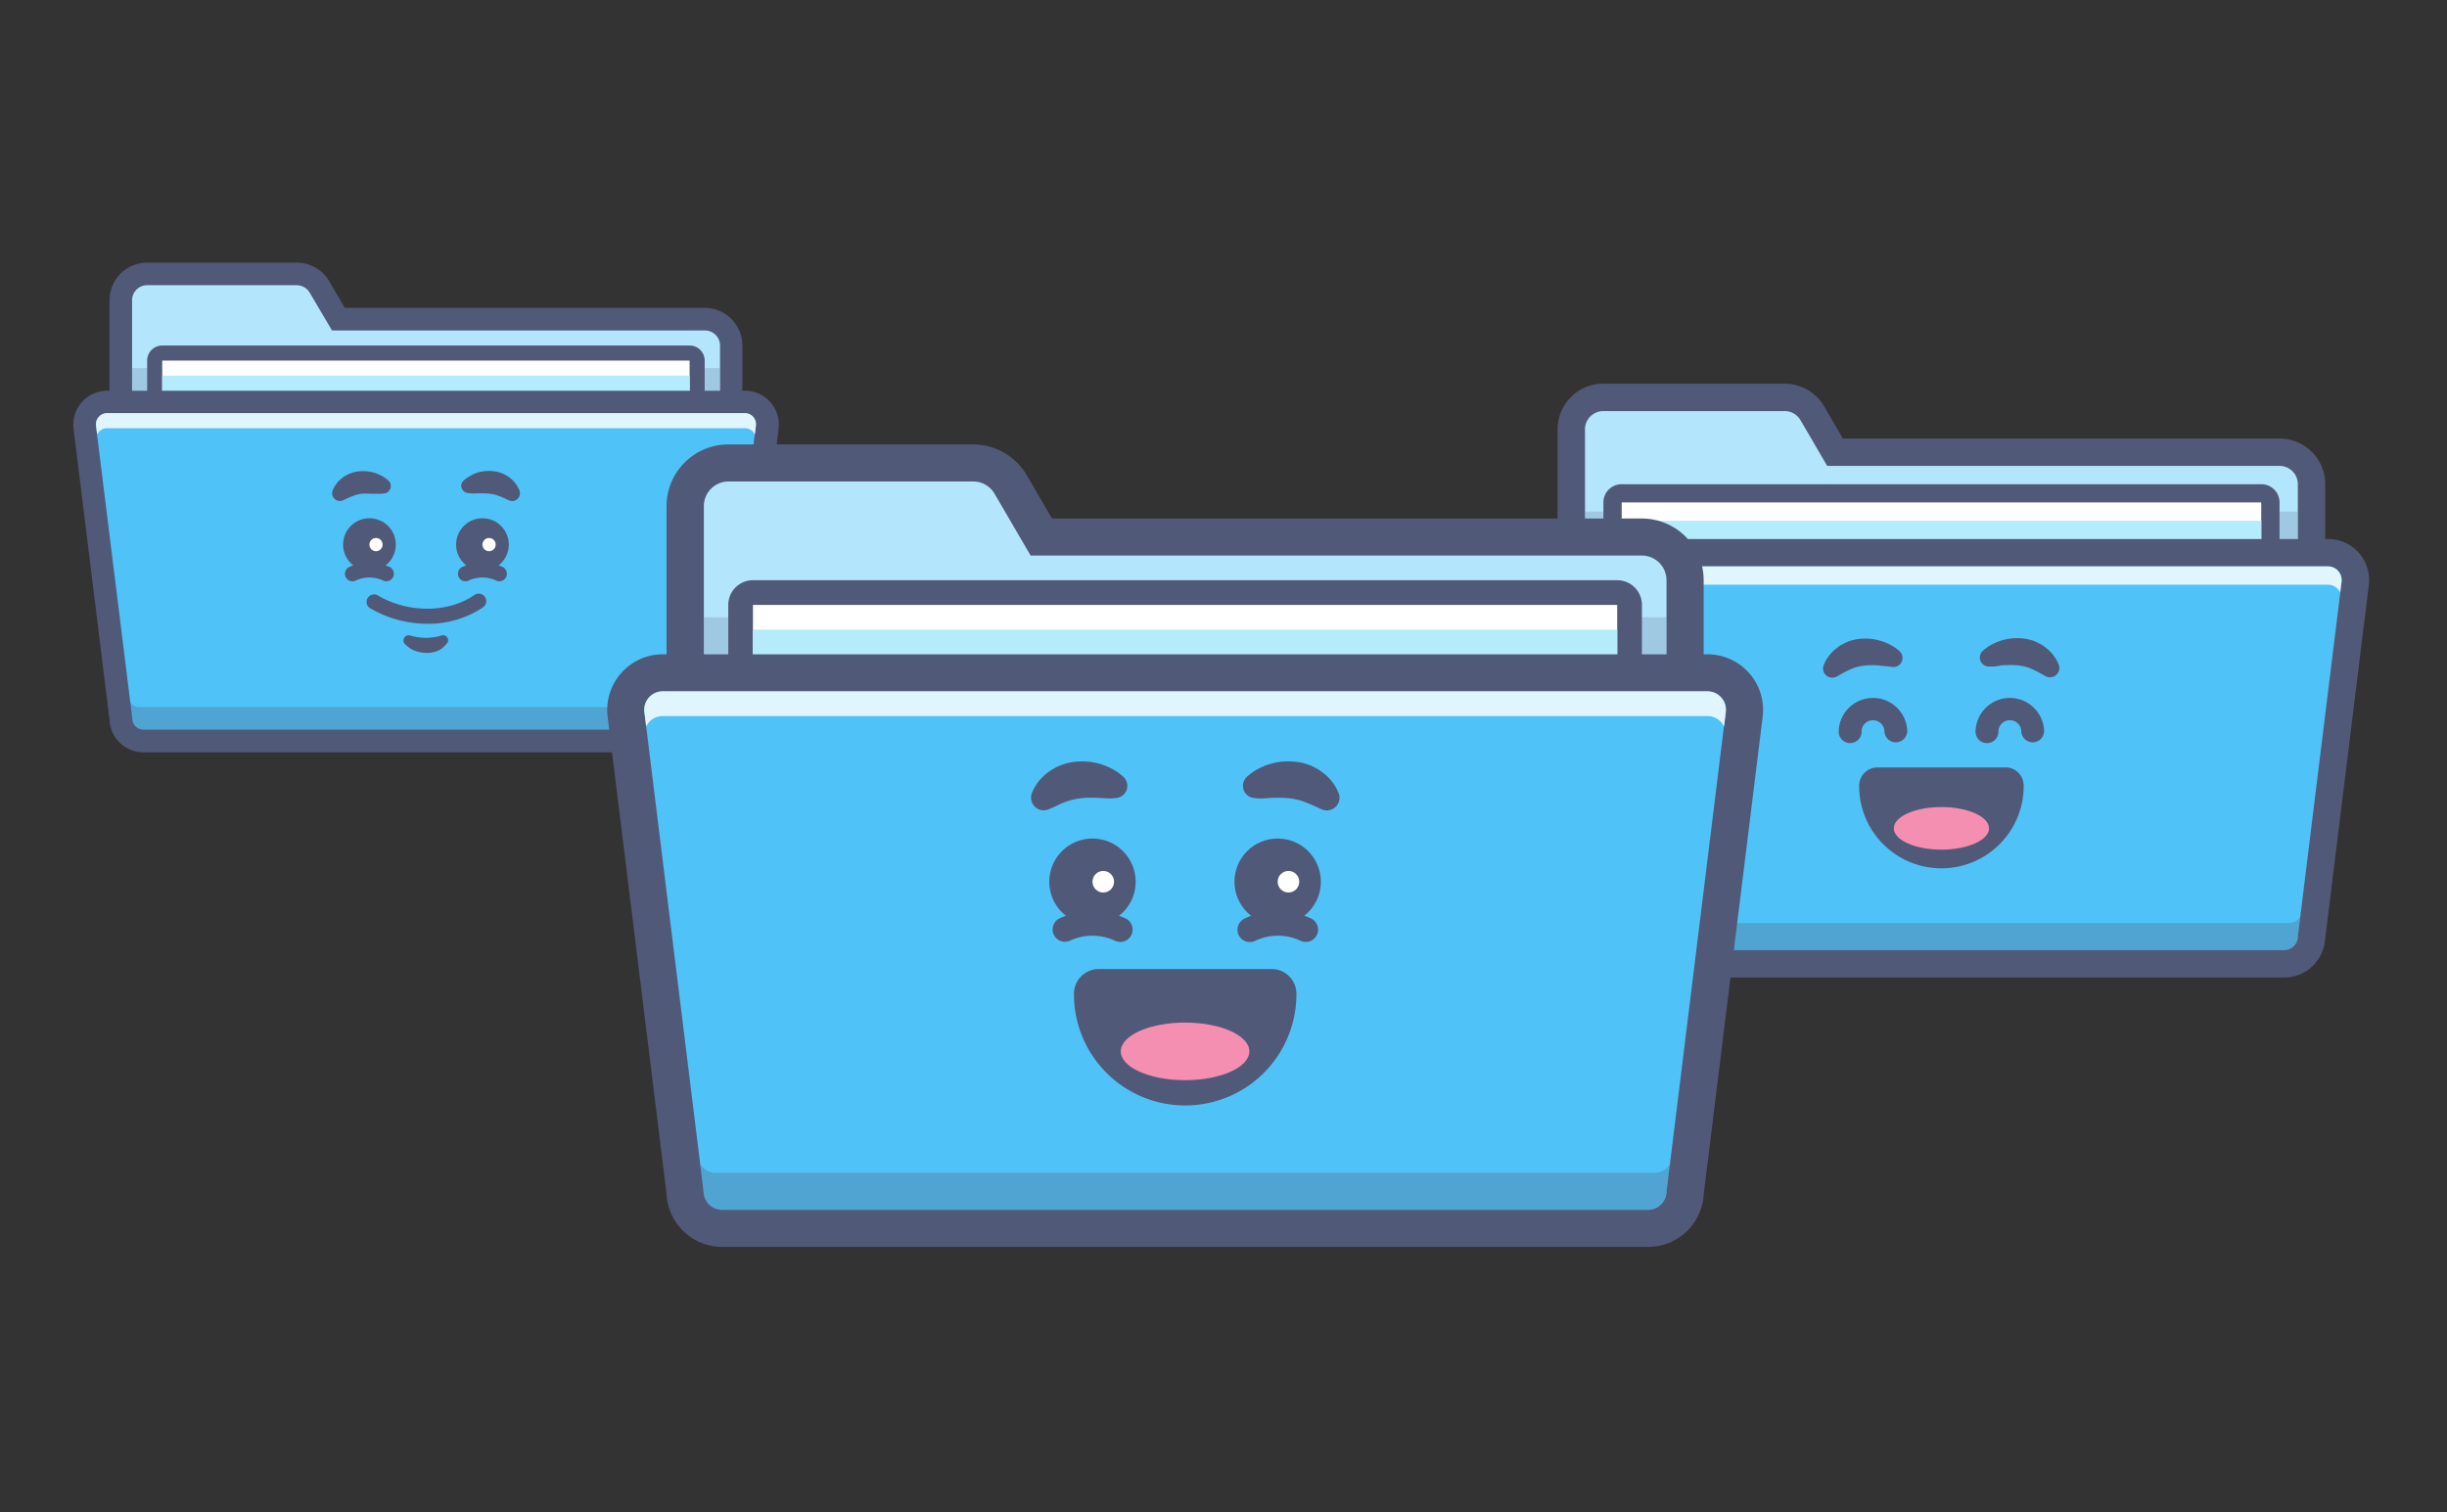<svg xmlns="http://www.w3.org/2000/svg" viewBox="0 0 440 272"><rect x="0" y="0" width="440" height="272" fill="#333333" stroke="none"/><defs><clipPath id="clip-path"><path fill="none" d="M0 0h440v272H0z"/></clipPath><style>.cls-4{fill:#b3e5fc}.cls-5{fill:#515979}.cls-6{opacity:.2}.cls-11,.cls-6{mix-blend-mode:color-burn}.cls-7{fill:#fff}.cls-8{fill:#b4ecfb}.cls-9{fill:#4fc3f7}.cls-10{fill:#e1f5fe}.cls-11{opacity:.3}.cls-12{fill:#f48fb1}</style></defs><g style="isolation:isolate"><g clip-path="url(#clip-path)" id="Layer_1" data-name="Layer 1"><path class="cls-4" d="M288.29 168.42a5.76 5.76 0 01-5.75-5.76V77.22a5.76 5.76 0 015.75-5.76h32.62a5.78 5.78 0 015 2.86l4.09 7h79.92a5.76 5.76 0 015.75 5.76v75.58a5.76 5.76 0 01-5.75 5.76z"/><path class="cls-5" d="M320.91 73.93a3.29 3.29 0 012.84 1.63l4.8 8.23h81.34a3.29 3.29 0 013.29 3.29v75.58a3.29 3.29 0 01-3.29 3.29h-121.6a3.29 3.29 0 01-3.29-3.29V77.22a3.29 3.29 0 013.29-3.29h32.62m0-4.93h-32.62a8.23 8.23 0 00-8.22 8.22v85.44a8.23 8.23 0 008.22 8.22h121.6a8.23 8.23 0 008.22-8.22V87.08a8.23 8.23 0 00-8.22-8.22h-78.51L328 73.08a8.25 8.25 0 00-7.1-4.08z"/><g class="cls-6"><path class="cls-5" d="M285 92.01h128.17v16.43H285z"/></g><rect class="cls-7" x="289.93" y="88.72" width="118.31" height="24.65" rx="1.64"/><path class="cls-5" d="M406.6 90.36v21.36h-115V90.36h115m0-3.28h-115a3.28 3.28 0 00-3.29 3.28v21.36a3.29 3.29 0 003.29 3.29h115a3.29 3.29 0 003.29-3.29V90.36a3.28 3.28 0 00-3.29-3.28z"/><path class="cls-8" d="M291.58 93.65h115.03v16.43H291.58z"/><path class="cls-9" d="M287.47 173.35a5 5 0 01-4.93-4.76l-7.86-63.66a4.92 4.92 0 014.9-5.53h139a4.92 4.92 0 014.89 5.53l-7.86 63.66a4.94 4.94 0 01-4.93 4.76z"/><path class="cls-5" d="M418.61 101.86a2.46 2.46 0 012.44 2.77l-7.87 63.79a2.47 2.47 0 01-2.47 2.46H287.47a2.47 2.47 0 01-2.47-2.46l-7.87-63.79a2.47 2.47 0 012.45-2.77h139m0-4.92h-139a7.39 7.39 0 00-7.34 8.3l7.84 63.56a7.41 7.41 0 007.39 7h123.24a7.41 7.41 0 007.39-7l7.84-63.56a7.37 7.37 0 00-7.33-8.3z"/><path class="cls-10" d="M279.58 105.15h139a2.46 2.46 0 012.21 1.4l.23-1.92a2.46 2.46 0 00-2.44-2.77h-139a2.47 2.47 0 00-2.45 2.77l.24 1.92a2.44 2.44 0 012.21-1.4z"/><g class="cls-11"><path class="cls-5" d="M411.53 166H286.65a2.46 2.46 0 01-2.1-1.18l.45 3.65a2.47 2.47 0 002.47 2.46h123.24a2.47 2.47 0 002.47-2.46l.45-3.65a2.46 2.46 0 01-2.1 1.18z"/></g><path class="cls-5" d="M356.58 117a8.25 8.25 0 011.6-1.11 9.75 9.75 0 015.71-1.06 8.51 8.51 0 012 .51c.32.13.63.31.95.46a4.5 4.5 0 01.87.57 7.25 7.25 0 012.45 3.1 1.68 1.68 0 01-2.3 2.16l-.31-.16a19.14 19.14 0 00-2.25-1.18 7.72 7.72 0 00-2.1-.58 11.71 11.71 0 00-2.4-.09c-.42 0-.87 0-1.32.11s-.95.14-1.33.14h-.51a1.65 1.65 0 01-1.65-1.63 1.63 1.63 0 01.59-1.24zM340 119.9c-.38 0-.89-.11-1.33-.14s-.9-.08-1.32-.11a11.71 11.71 0 00-2.4.09 7.72 7.72 0 00-2.1.58 19.14 19.14 0 00-2.25 1.18l-.3.15a1.67 1.67 0 01-2.3-.65 1.72 1.72 0 01-.05-1.45 7.25 7.25 0 012.45-3.1 4.28 4.28 0 01.88-.57c.31-.15.62-.33.94-.46a8.63 8.63 0 012-.51 9.75 9.75 0 015.71 1.06 8.25 8.25 0 011.6 1.11 1.64 1.64 0 01-1.08 2.88zM340.89 133.5a2.05 2.05 0 01-2.05-2.06 2.06 2.06 0 00-4.11 0 2.06 2.06 0 11-4.11 0 6.17 6.17 0 0112.33 0 2.06 2.06 0 01-2.06 2.06zM365.5 133.5a2.05 2.05 0 01-2.05-2.06 2.06 2.06 0 00-4.11 0 2.06 2.06 0 11-4.11 0 6.17 6.17 0 0112.33 0 2.06 2.06 0 01-2.06 2.06zM349.09 154.45a13.17 13.17 0 01-13.15-13.15 1.65 1.65 0 011.65-1.64h23a1.65 1.65 0 011.65 1.64 13.17 13.17 0 01-13.15 13.15z"/><path class="cls-5" d="M360.59 141.3a11.5 11.5 0 11-23 0h23m0-3.28h-23a3.28 3.28 0 00-3.29 3.28 14.79 14.79 0 0029.58.14v-.14a3.28 3.28 0 00-3.28-3.3zm0 6.57z"/><ellipse class="cls-12" cx="349.09" cy="148.97" rx="8.56" ry="3.83"/><path class="cls-4" d="M26.46 129.2a4.75 4.75 0 01-4.74-4.74V54a4.75 4.75 0 014.74-4.74h26.9a4.74 4.74 0 014.09 2.35l3.37 5.78h65.9a4.74 4.74 0 014.74 4.74v62.32a4.75 4.75 0 01-4.74 4.74z"/><path class="cls-5" d="M53.36 51.3a2.71 2.71 0 012.34 1.35l4 6.78h67.06a2.71 2.71 0 012.71 2.71v62.32a2.71 2.71 0 01-2.71 2.71H26.46a2.71 2.71 0 01-2.71-2.71V54a2.71 2.71 0 012.71-2.71h26.9m0-4.06h-26.9A6.78 6.78 0 0019.69 54v70.45a6.78 6.78 0 006.77 6.77h100.26a6.78 6.78 0 006.77-6.77V62.14a6.78 6.78 0 00-6.77-6.77H62l-2.79-4.77a6.78 6.78 0 00-5.85-3.36z"/><g class="cls-6"><path class="cls-5" d="M23.75 66.2h105.67v13.55H23.75z"/></g><rect class="cls-7" x="27.82" y="63.49" width="97.55" height="20.32" rx="1.35"/><path class="cls-5" d="M124 64.85v17.61H29.17V64.85H124m0-2.71H29.17a2.71 2.71 0 00-2.71 2.71v17.61a2.71 2.71 0 002.71 2.71H124a2.71 2.71 0 002.71-2.71V64.85a2.71 2.71 0 00-2.71-2.71z"/><path class="cls-8" d="M29.17 67.56h94.84v13.55H29.17z"/><path class="cls-9" d="M25.79 133.27a4.08 4.08 0 01-4.07-3.92l-6.48-52.49a4.06 4.06 0 014-4.56H133.9a4.06 4.06 0 014 4.56l-6.48 52.49a4.08 4.08 0 01-4.06 3.92z"/><path class="cls-5" d="M133.9 74.33a2 2 0 012 2.28l-6.49 52.59a2 2 0 01-2 2H25.79a2 2 0 01-2-2l-6.53-52.59a2 2 0 012-2.28H133.9m0-4.06H19.28a6.09 6.09 0 00-6.05 6.84l6.47 52.41a6.1 6.1 0 006.09 5.78H127.4a6.1 6.1 0 006.08-5.78L140 77.11a6.09 6.09 0 00-6-6.84z"/><path class="cls-10" d="M19.28 77H133.9a2 2 0 011.83 1.15l.19-1.58a2 2 0 00-2-2.28H19.28a2 2 0 00-2 2.28l.2 1.58a2 2 0 011.8-1.15z"/><g class="cls-11"><path class="cls-5" d="M128.07 127.17h-103a2 2 0 01-1.73-1l.37 3a2 2 0 002 2H127.4a2 2 0 002-2l.37-3a2 2 0 01-1.7 1z"/></g><path class="cls-5" d="M89.8 104.54a1.32 1.32 0 01-.64-.16 5.87 5.87 0 00-4.82 0 1.34 1.34 0 01-1.83-.55 1.36 1.36 0 01.55-1.84 8.66 8.66 0 017.38 0 1.36 1.36 0 01-.64 2.55z"/><circle class="cls-5" cx="86.75" cy="97.94" r="4.74"/><circle class="cls-7" cx="87.94" cy="97.94" r="1.19"/><path class="cls-5" d="M83.38 86.41a6.33 6.33 0 011.17-.83 7.68 7.68 0 011.28-.58 7.07 7.07 0 012.88-.26 5.82 5.82 0 012.85 1.1 5.18 5.18 0 011.81 2.29 1.39 1.39 0 01-.74 1.87 1.37 1.37 0 01-1.07 0l-.31-.13a16.12 16.12 0 00-1.61-.7 6.46 6.46 0 00-1.44-.36 10.93 10.93 0 00-1.66-.08h-.93c-.32 0-.67.06-.94 0l-.53-.06a1.34 1.34 0 01-1.2-1.46 1.38 1.38 0 01.44-.8zM69.48 104.54a1.32 1.32 0 01-.64-.16 5.87 5.87 0 00-4.82 0 1.34 1.34 0 01-1.83-.55 1.36 1.36 0 01.55-1.84 8.66 8.66 0 017.38 0 1.36 1.36 0 01-.64 2.55z"/><circle class="cls-5" cx="66.43" cy="97.94" r="4.74"/><circle class="cls-7" cx="67.61" cy="97.94" r="1.19"/><path class="cls-5" d="M68.51 88.8h-1.87a10.93 10.93 0 00-1.64 0 6.46 6.46 0 00-1.44.36 16.12 16.12 0 00-1.61.7l-.3.13a1.39 1.39 0 01-1.82-1.82 5.25 5.25 0 011.81-2.29 5.82 5.82 0 012.85-1.1 7.14 7.14 0 012.89.26 7.94 7.94 0 011.27.54 6.33 6.33 0 011.17.83 1.34 1.34 0 01.11 1.89 1.36 1.36 0 01-.87.44zM76.84 112.18a20.33 20.33 0 01-10.44-2.89 1.36 1.36 0 011.41-2.29c5.42 3.29 12.78 3.3 17.49 0a1.35 1.35 0 111.55 2.22 17.51 17.51 0 01-10.01 2.96zM73.76 114.29a10.89 10.89 0 002.83.42 9.73 9.73 0 001.41-.11 7.35 7.35 0 001.39-.31.9.9 0 011.14.55.86.86 0 01-.2.91l-.48.52a3.72 3.72 0 01-1.56.93 5.28 5.28 0 01-1.72.21 6.66 6.66 0 01-1.71-.29 4.59 4.59 0 01-1.56-.85l-.45-.4a.93.93 0 01.89-1.58z"/><path class="cls-4" d="M131 214.25a7.78 7.78 0 01-7.77-7.77V91a7.77 7.77 0 017.77-7.74h44a7.81 7.81 0 016.71 3.85l5.52 9.47h108a7.78 7.78 0 017.77 7.77v102.13a7.78 7.78 0 01-7.77 7.77z"/><path class="cls-5" d="M175 86.59a4.43 4.43 0 013.83 2.2l6.49 11.12h109.9a4.44 4.44 0 014.44 4.44v102.13a4.44 4.44 0 01-4.44 4.44H131a4.44 4.44 0 01-4.44-4.44V91a4.44 4.44 0 014.44-4.41h44m0-6.66h-44A11.11 11.11 0 00119.85 91v115.48a11.11 11.11 0 0011.1 11.1h164.29a11.11 11.11 0 0011.1-11.1V104.35a11.11 11.11 0 00-11.1-11.1H189.16l-4.55-7.81a11.15 11.15 0 00-9.61-5.51z"/><g class="cls-6"><path class="cls-5" d="M126.51 111.01h173.17v22.2H126.51z"/></g><rect class="cls-7" x="133.17" y="106.57" width="159.85" height="33.3" rx="2.22"/><path class="cls-5" d="M290.79 108.79v28.86h-155.4v-28.86h155.4m0-4.44h-155.4a4.44 4.44 0 00-4.44 4.44v28.86a4.44 4.44 0 004.44 4.44h155.4a4.44 4.44 0 004.45-4.44v-28.86a4.44 4.44 0 00-4.45-4.44z"/><path class="cls-8" d="M135.39 113.23H290.8v22.2H135.39z"/><path class="cls-9" d="M129.84 220.91a6.67 6.67 0 01-6.66-6.43l-10.62-86a6.66 6.66 0 016.61-7.48H307a6.66 6.66 0 016.61 7.48l-10.62 86a6.66 6.66 0 01-6.65 6.43z"/><path class="cls-5" d="M307 124.33a3.32 3.32 0 013.3 3.74l-10.63 86.18a3.34 3.34 0 01-3.33 3.33h-166.5a3.33 3.33 0 01-3.33-3.33l-10.64-86.18a3.32 3.32 0 013.3-3.74H307m0-6.66H119.17a10 10 0 00-9.91 11.22l10.6 85.87a10 10 0 0010 9.48h166.49a10 10 0 0010-9.48l10.6-85.87a10 10 0 00-9.95-11.22z"/><path class="cls-10" d="M119.17 128.77H307a3.29 3.29 0 013 1.89l.32-2.59a3.32 3.32 0 00-3.3-3.74H119.17a3.32 3.32 0 00-3.3 3.74l.32 2.59a3.29 3.29 0 012.98-1.89z"/><g class="cls-11"><path class="cls-5" d="M297.46 210.92H128.73a3.31 3.31 0 01-2.83-1.59l.61 4.92a3.33 3.33 0 003.33 3.33h166.51a3.34 3.34 0 003.33-3.33l.6-4.92a3.31 3.31 0 01-2.82 1.59z"/></g><path class="cls-5" d="M234.73 169.4a2.18 2.18 0 01-1-.27 9.61 9.61 0 00-7.89 0 2.22 2.22 0 11-2.1-3.91 14.07 14.07 0 0112.09 0 2.22 2.22 0 01-1.06 4.18z"/><circle class="cls-5" cx="229.74" cy="158.57" r="7.77"/><circle class="cls-7" cx="231.68" cy="158.57" r="1.94"/><path class="cls-5" d="M224.22 139.69a10.11 10.11 0 011.91-1.36 11.73 11.73 0 012.09-.89A11.5 11.5 0 01233 137a9.54 9.54 0 014.67 1.81 8.57 8.57 0 013 3.75 2.28 2.28 0 01-3 3l-.51-.22a27 27 0 00-2.64-1.14 10.6 10.6 0 00-2.36-.59 16.57 16.57 0 00-2.71-.13c-.49 0-1 0-1.52.06a14.09 14.09 0 01-1.55.06l-.87-.08a2.2 2.2 0 01-2-2.4 2.17 2.17 0 01.71-1.43zM201.43 169.4a2.25 2.25 0 01-1.05-.27 9.61 9.61 0 00-7.89 0 2.22 2.22 0 01-2.1-3.91 14.07 14.07 0 0112.09 0 2.22 2.22 0 01-1 4.18z"/><circle class="cls-5" cx="196.44" cy="158.57" r="7.77"/><circle class="cls-7" cx="198.38" cy="158.57" r="1.94"/><path class="cls-5" d="M199.85 143.59a14.09 14.09 0 01-1.55-.06c-.52 0-1-.05-1.52-.06a16.63 16.63 0 00-2.71.13 11.15 11.15 0 00-2.36.58c-.82.24-1.59.71-2.64 1.15l-.5.21a2.27 2.27 0 01-3-1.21 2.33 2.33 0 010-1.76 8.57 8.57 0 013-3.75 9.58 9.58 0 014.67-1.81 11.5 11.5 0 014.74.43 11.73 11.73 0 012.09.89 9.8 9.8 0 011.91 1.36 2.21 2.21 0 01.18 3.1 2.25 2.25 0 01-1.42.72zM213.09 196.48a17.78 17.78 0 01-17.76-17.76 2.22 2.22 0 012.22-2.22h31.08a2.22 2.22 0 012.22 2.22 17.78 17.78 0 01-17.76 17.76z"/><path class="cls-5" d="M228.63 178.72a15.54 15.54 0 01-31.08 0h31.08m0-4.44h-31.08a4.44 4.44 0 00-4.44 4.44 20 20 0 0040 .18v-.18a4.43 4.43 0 00-4.43-4.44zm0 8.88z"/><ellipse class="cls-12" cx="213.09" cy="189.08" rx="11.56" ry="5.18"/></g></g></svg>